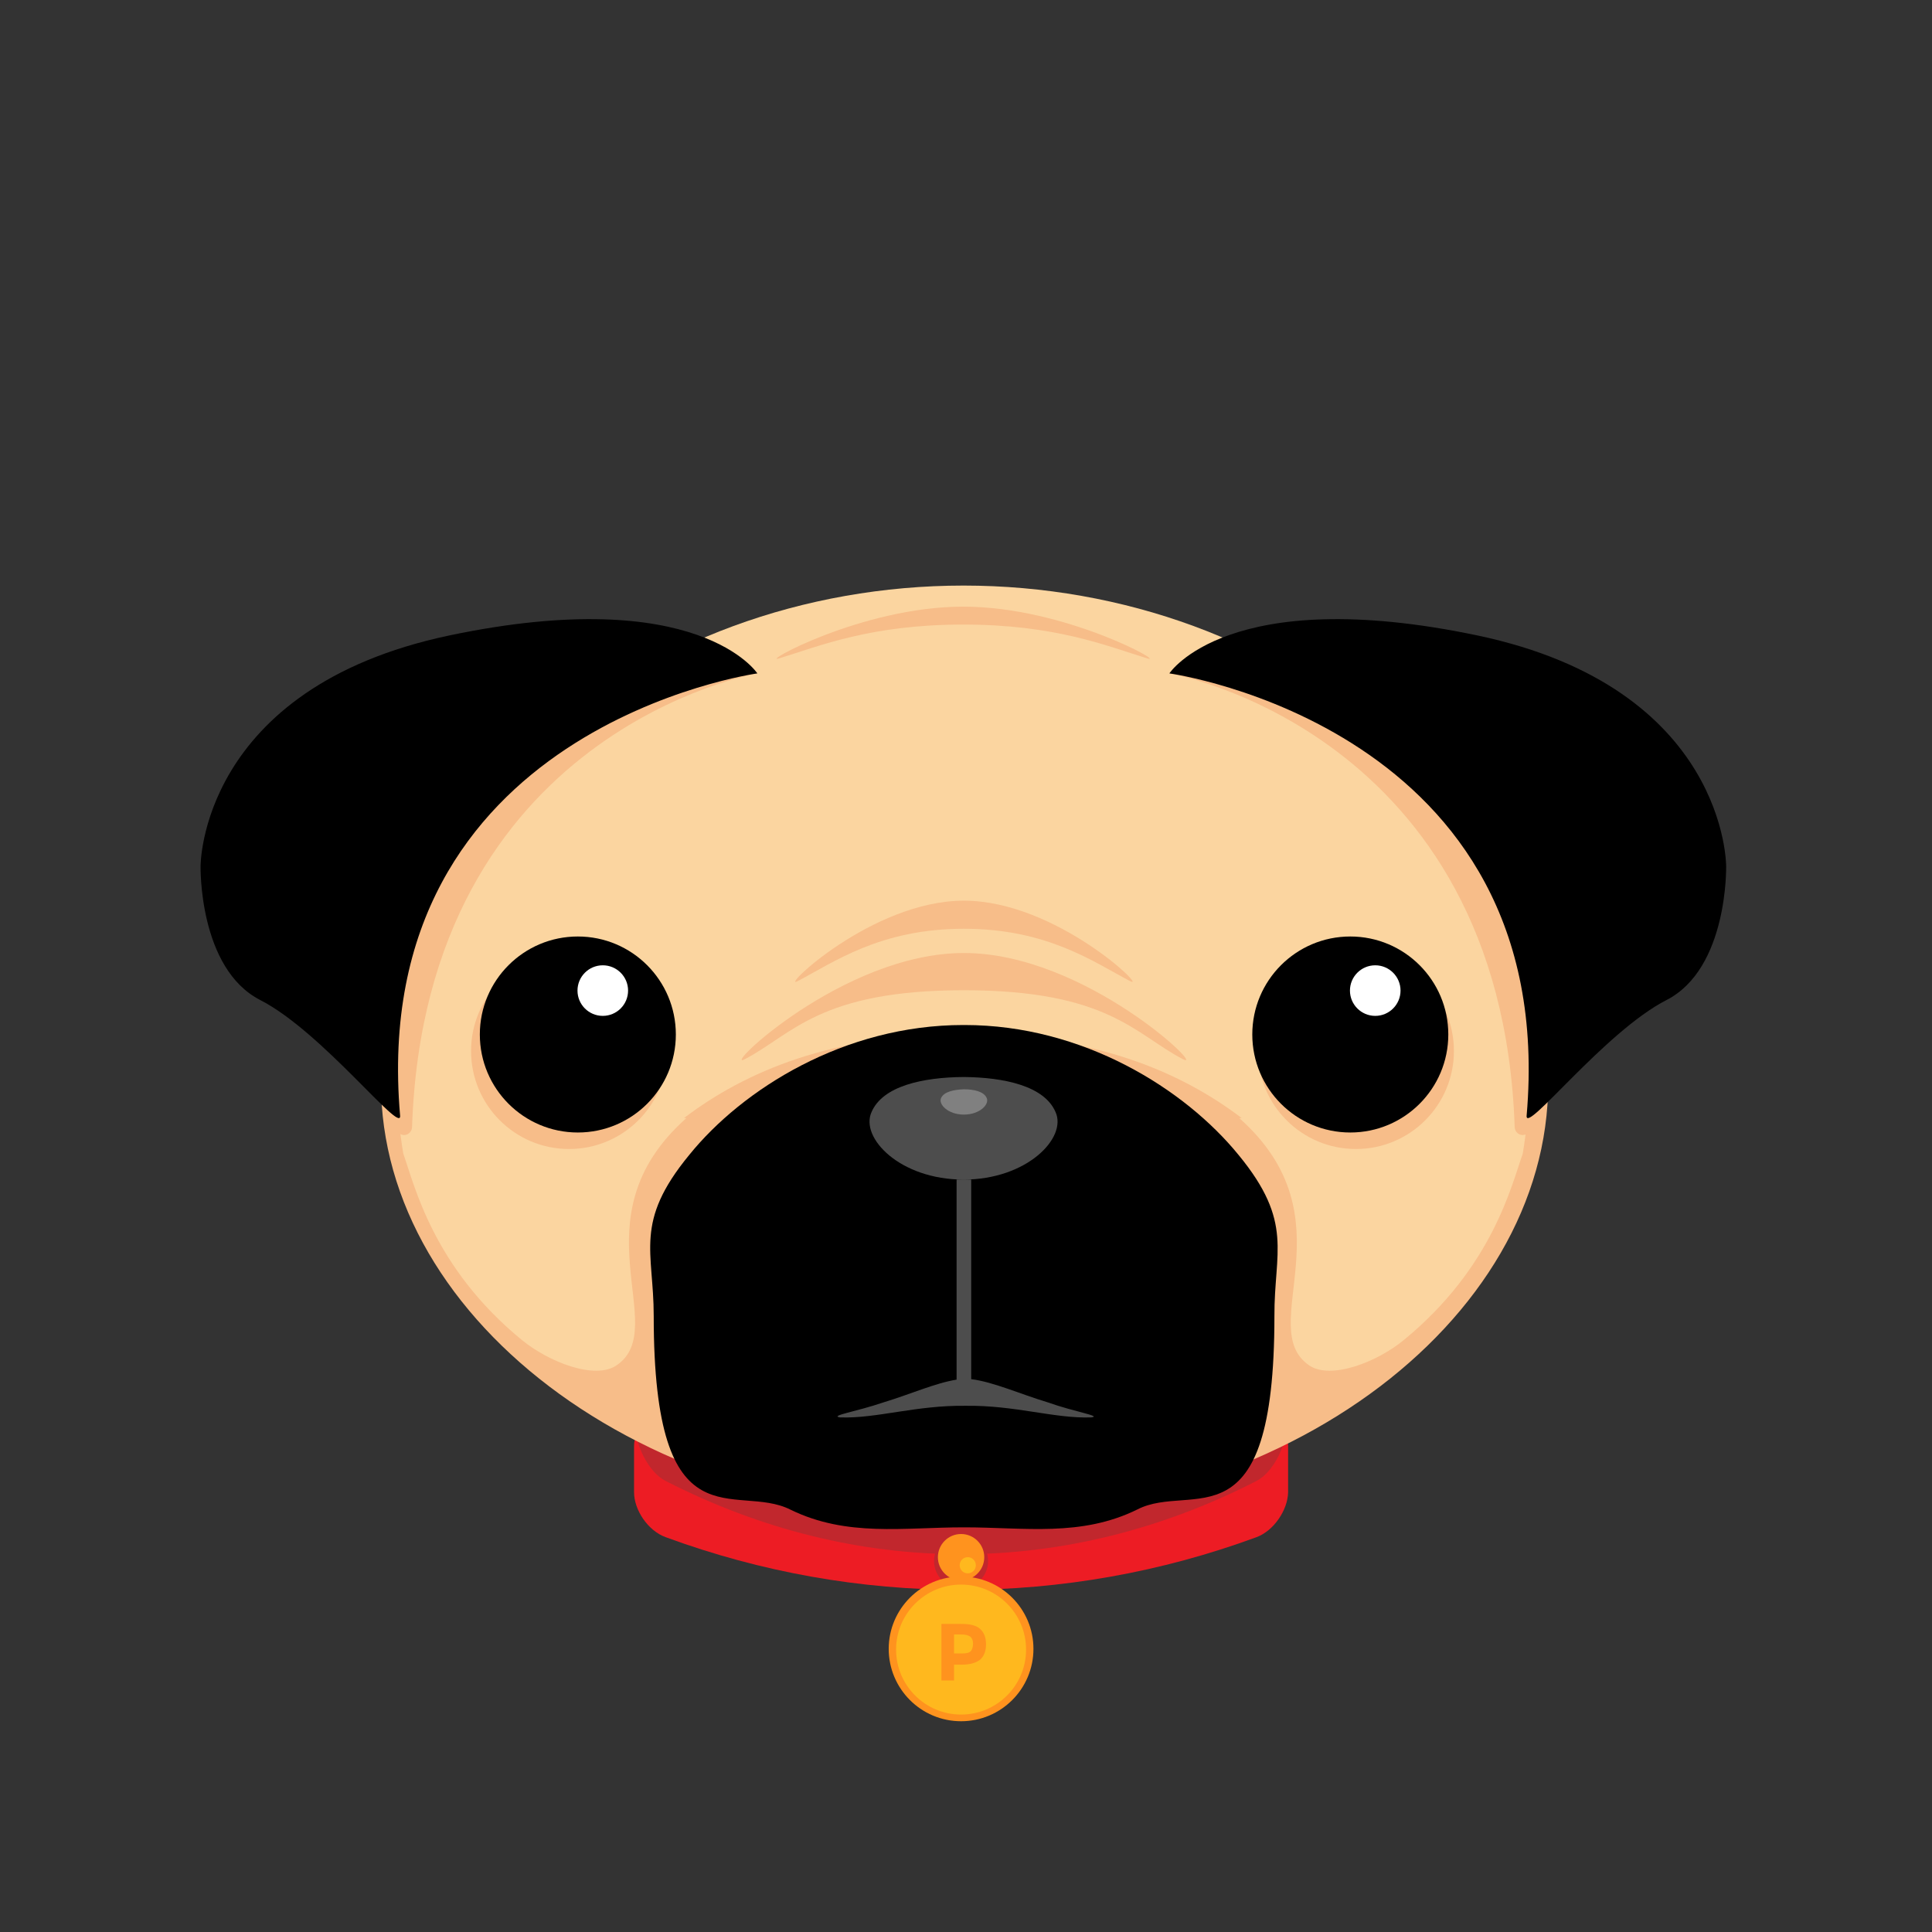 <?xml version="1.0" encoding="UTF-8" standalone="no"?>
<svg width="256px" height="256px" viewBox="0 0 256 256" version="1.1" xmlns="http://www.w3.org/2000/svg"
  xmlns:xlink="http://www.w3.org/1999/xlink" preserveAspectRatio="xMidYMid">
  <rect x="0" y="0" width="256" height="256" fill="#333333" stroke="none"/>
  <g>
    <path
      d="M166.493,203.683 C141.219,212.992 113.478,212.992 88.204,203.683 C85.876,202.845 84.015,200.099 84.015,197.725 L84.015,191.628 C84.015,189.254 85.876,188.09 88.204,188.928 C113.478,198.237 141.219,198.237 166.493,188.928 C168.82,188.09 170.682,189.254 170.682,191.628 L170.682,197.725 C170.636,200.099 168.774,202.845 166.493,203.683 L166.493,203.683 Z"
      fill="#ED1C24"></path>
    <path
      d="M166.493,196.236 C141.219,209.175 113.478,209.175 88.204,196.236 C85.876,195.072 84.015,191.255 84.015,187.951 L84.015,179.526 C84.015,176.221 85.876,174.592 88.204,175.802 C113.478,188.742 141.219,188.742 166.493,175.802 C168.82,174.639 170.682,176.221 170.682,179.526 L170.682,187.951 C170.636,191.255 168.774,195.072 166.493,196.236 L166.493,196.236 Z"
      fill="#C1272D"></path>
    <g transform="translate(117.76, 202.938)">
      <ellipse fill="#C1272D" cx="9.588" cy="3.91" rx="3.584" ry="3.584"></ellipse>
      <ellipse fill="#FF931E" cx="9.588" cy="3.398" rx="3.072" ry="3.072"></ellipse>
      <ellipse fill="#FFB81E" cx="10.473" cy="4.468" rx="1.071" ry="1.071"></ellipse>
      <ellipse fill="#FF931E" cx="9.588" cy="15.546" rx="9.588" ry="9.588"></ellipse>
      <circle fill="#FFB81E" cx="9.588" cy="15.639" r="8.611"></circle>
      <path
        d="M12.102,12.893 C12.614,13.359 12.893,14.01 12.893,14.941 C12.893,15.872 12.614,16.524 12.102,16.989 C11.543,17.408 10.752,17.641 9.635,17.641 L8.657,17.641 L8.657,19.735 L6.982,19.735 L6.982,12.241 L9.635,12.241 C10.752,12.241 11.59,12.428 12.102,12.893 L12.102,12.893 Z M10.892,15.825 C11.078,15.593 11.171,15.267 11.171,14.848 C11.171,14.429 11.031,14.103 10.799,13.917 C10.519,13.731 10.147,13.638 9.588,13.638 L8.657,13.638 L8.657,16.151 L9.775,16.151 C10.333,16.151 10.705,16.058 10.892,15.825 L10.892,15.825 Z"
        fill="#FF931E"></path>
    </g>
    <path
      d="M205.033,140.474 C207.36,172.358 172.87,200.983 127.814,200.937 C82.804,200.983 48.268,172.358 50.595,140.474 C52.922,108.497 87.599,82.106 127.907,82.06 C168.262,82.106 202.659,108.497 205.033,140.474 L205.033,140.474 Z"
      fill="#F7BD89"></path>
    <path
      d="M127.674,77.591 C85.318,77.591 45.987,107.427 53.434,152.855 C54.924,157.044 57.391,167.936 69.167,177.571 C72.704,180.457 78.801,182.877 81.687,180.922 C89.088,175.895 75.962,161.466 90.95,148.154 L90.624,148.154 C98.769,141.964 110.313,137.03 127.581,137.03 C144.849,137.03 156.393,141.964 164.538,148.154 L164.212,148.154 C179.2,161.466 166.121,175.895 173.475,180.922 C176.361,182.877 182.505,180.457 185.996,177.571 C197.772,167.936 200.285,157.044 201.775,152.855 C209.222,107.38 170.031,77.591 127.674,77.591 L127.674,77.591 Z"
      fill="#FBD5A0"></path>
    <path
      d="M164.119,153.041 C156.998,144.291 143.5,135.82 127.814,135.82 L127.674,135.82 L127.628,135.82 C111.895,135.82 98.397,144.291 91.322,153.041 C83.968,161.978 86.621,165.795 86.621,174.359 C86.621,205.359 97.466,196.329 104.774,200.052 C112.221,203.683 119.761,202.38 127.674,202.38 L127.674,202.38 L127.814,202.38 C135.727,202.38 143.267,203.683 150.714,200.006 C157.975,196.282 168.867,205.405 168.867,174.406 C168.82,165.888 171.473,161.978 164.119,153.041 L164.119,153.041 Z"
      fill="#000000"></path>
    <g transform="translate(62.371, 123.811)">
      <circle fill="#F7BD89" cx="13.033" cy="15.453" r="12.986"></circle>
      <circle fill="#000000" cx="14.196" cy="13.265" r="12.986"></circle>
      <circle fill="#FFFFFF" cx="17.501" cy="7.447" r="3.351"></circle>
    </g>
    <g transform="translate(165.702, 123.811)">
      <circle fill="#F7BD89" cx="13.964" cy="15.453" r="12.986"></circle>
      <circle fill="#000000" cx="13.219" cy="13.265" r="12.986"></circle>
      <circle fill="#FFFFFF" cx="16.524" cy="7.447" r="3.351"></circle>
    </g>
    <path
      d="M100.352,89.228 C100.352,89.228 56.367,96.815 54.598,149.364 C54.551,150.156 53.713,150.668 53.015,150.249 L51.619,149.411 L50.548,135.633 L52.55,107.52 L70.889,93.975 L87.366,87.319 L100.352,89.228 L100.352,89.228 Z"
      fill="#F7BD89"></path>
    <path
      d="M154.95,89.228 C154.95,89.228 198.935,96.815 200.704,149.364 C200.751,150.156 201.588,150.668 202.287,150.249 L203.683,149.411 L204.753,135.633 L202.752,107.52 L184.413,93.975 L167.936,87.319 L154.95,89.228 L154.95,89.228 Z"
      fill="#F7BD89"></path>
    <path
      d="M126.753,182.81 L126.753,156.3 L128.689,156.3 L128.689,182.747 C131.542,183.082 135.249,184.74 138.799,185.809 C142.476,187.113 146.013,187.625 144.617,187.811 C139.776,187.997 134.47,186.182 127.953,186.275 C121.391,186.182 116.084,187.997 111.29,187.811 C109.894,187.578 113.431,187.066 117.108,185.809 C120.474,184.796 123.945,183.252 126.753,182.81 Z M139.869,147.363 C141.405,150.761 136.099,156.3 127.674,156.3 C119.249,156.3 113.943,150.761 115.479,147.363 C116.969,143.872 122.321,142.755 127.674,142.708 C133.027,142.755 138.38,143.872 139.869,147.363 Z"
      fill="#4D4D4D"></path>
    <path
      d="M100.352,89.228 C100.352,89.228 48.547,96.396 53.015,147.828 C53.248,150.435 42.682,136.704 34.49,132.515 C26.298,128.326 26.577,114.781 26.577,114.781 C26.577,114.781 26.438,91.183 59.532,84.201 C92.579,77.265 100.352,89.228 100.352,89.228 Z M154.95,89.228 C154.95,89.228 206.755,96.396 202.287,147.828 C202.054,150.435 212.62,136.704 220.812,132.515 C229.004,128.326 228.724,114.781 228.724,114.781 C228.724,114.781 228.864,91.183 195.77,84.201 C162.723,77.265 154.95,89.228 154.95,89.228 Z"
      fill="#000000"></path>
    <path
      d="M127.721,126.278 C111.616,126.278 95.325,142.103 98.723,140.335 C105.007,137.03 108.637,131.212 127.721,131.212 C146.804,131.212 150.388,137.03 156.719,140.335 C160.116,142.103 143.825,126.278 127.721,126.278 L127.721,126.278 Z"
      fill="#F7BD89"></path>
    <path
      d="M127.721,119.343 C115.479,119.343 103.145,131.351 105.705,130.001 C110.499,127.488 116.643,123.066 127.721,123.066 C138.799,123.066 144.943,127.488 149.737,130.001 C152.297,131.351 139.962,119.343 127.721,119.343 L127.721,119.343 Z"
      fill="#F7BD89"></path>
    <path
      d="M127.628,80.384 C114.129,80.384 100.445,88.111 103.284,87.226 C108.591,85.597 115.386,82.758 127.628,82.758 C139.869,82.758 146.665,85.597 151.971,87.226 C154.81,88.111 141.172,80.384 127.628,80.384 L127.628,80.384 Z"
      fill="#F7BD89"></path>
    <path
      d="M130.746,145.501 C131.119,146.339 129.815,147.689 127.721,147.689 C125.626,147.689 124.323,146.339 124.695,145.501 C125.068,144.663 126.371,144.384 127.721,144.337 C129.024,144.337 130.374,144.617 130.746,145.501 L130.746,145.501 Z"
      fill="#808080"></path>
  </g>
</svg>